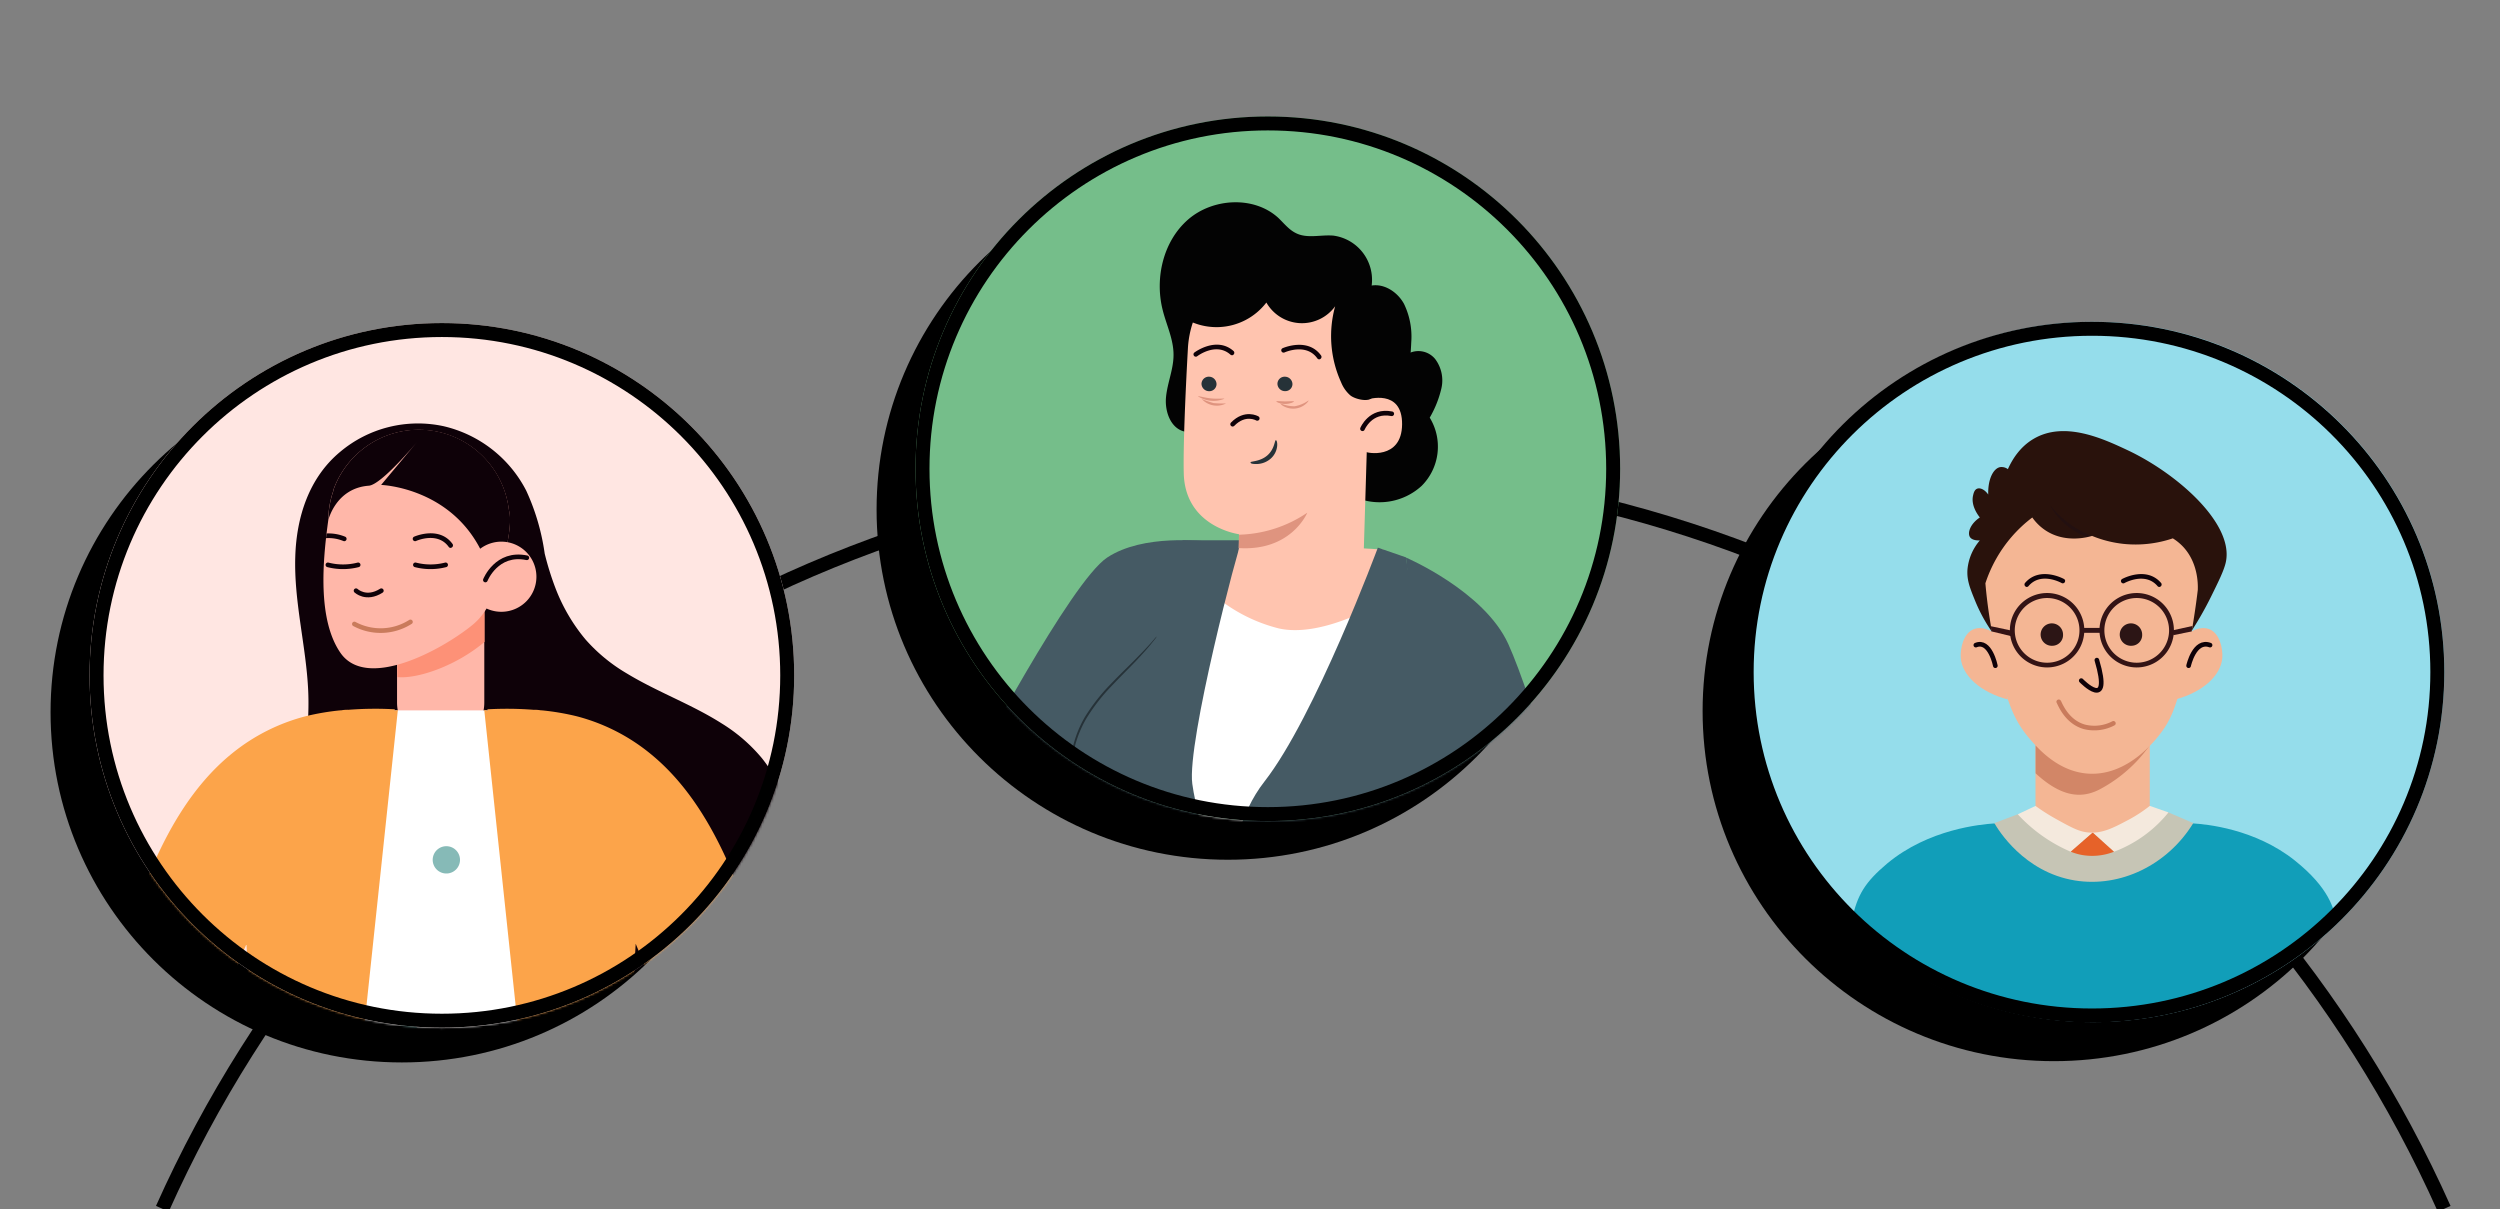 <svg id="Layer_1" data-name="Layer 1" xmlns="http://www.w3.org/2000/svg" xmlns:xlink="http://www.w3.org/1999/xlink" viewBox="0 0 1075 520">
  <rect x="0" y="0" width="1075" height="520" fill="#808080" stroke="none"/>
  <defs>
    <style>
      .cls-1, .cls-17, .cls-34, .cls-37, .cls-4 {
        fill: none;
      }

      .cls-2 {
        fill: #c4c4c4;
      }

      .cls-3 {
        clip-path: url(#clip-path);
      }

      .cls-4, .cls-7 {
        stroke: #000;
        stroke-width: 6px;
      }

      .cls-5 {
        fill: #95ddeb;
      }

      .cls-6 {
        mask: url(#mask);
      }

      .cls-7 {
        fill: #0f0b0b;
      }

      .cls-8 {
        fill: #119eb9;
      }

      .cls-9 {
        fill: #c6c5b5;
      }

      .cls-10 {
        fill: #f4e9dd;
      }

      .cls-11 {
        fill: #e66229;
      }

      .cls-12 {
        fill: #7c2f2f;
        opacity: 0.47;
      }

      .cls-12, .cls-16 {
        isolation: isolate;
      }

      .cls-13 {
        fill: #29120c;
      }

      .cls-14 {
        fill: #231010;
      }

      .cls-15 {
        fill: #f4b694;
      }

      .cls-16, .cls-20 {
        fill: #c97b5c;
      }

      .cls-16 {
        opacity: 0.8;
      }

      .cls-17, .cls-37 {
        stroke: #0e0108;
      }

      .cls-17, .cls-34, .cls-37 {
        stroke-linecap: round;
        stroke-width: 2px;
      }

      .cls-17, .cls-34 {
        stroke-linejoin: round;
      }

      .cls-18 {
        fill: #2c1515;
      }

      .cls-19 {
        fill: #331315;
      }

      .cls-21 {
        fill: #0e0108;
      }

      .cls-22 {
        fill: #75be8a;
      }

      .cls-23 {
        mask: url(#mask-2);
      }

      .cls-24 {
        fill: #ffc4af;
      }

      .cls-25 {
        fill: #455a64;
      }

      .cls-26 {
        fill: #fff;
      }

      .cls-27 {
        fill: #263238;
      }

      .cls-28 {
        fill: #030303;
      }

      .cls-29 {
        fill: #df947f;
      }

      .cls-30 {
        fill: #ffe6e2;
      }

      .cls-31 {
        mask: url(#mask-3);
      }

      .cls-32 {
        fill: #ffb7a9;
      }

      .cls-33 {
        fill: #fd9177;
      }

      .cls-34 {
        stroke: #c97b5c;
      }

      .cls-35 {
        fill: #86bab7;
      }

      .cls-36 {
        fill: #fca44a;
      }

      .cls-37 {
        stroke-miterlimit: 10;
      }
    </style>
    <clipPath id="clip-path">
      <rect class="cls-1" width="1075" height="520"/>
    </clipPath>
    <mask id="mask" x="748.91" y="138.3" width="302.14" height="301.22" maskUnits="userSpaceOnUse">
      <g id="mask0_102_2147" data-name="mask0 102 2147">
        <rect class="cls-1" x="748.92" y="138.3" width="302" height="301"/>
      </g>
    </mask>
    <mask id="mask-2" x="337.45" y="50.08" width="359.21" height="530.4" maskUnits="userSpaceOnUse">
      <g id="mask1_102_2147" data-name="mask1 102 2147">
        <circle class="cls-2" cx="545.17" cy="201.57" r="151.49"/>
      </g>
    </mask>
    <mask id="mask-3" x="-17.71" y="128.85" width="395.99" height="792.23" maskUnits="userSpaceOnUse">
      <g id="mask2_102_2147" data-name="mask2 102 2147">
        <circle class="cls-2" cx="190.01" cy="290.41" r="151.49"/>
      </g>
    </mask>
  </defs>
  <title>Tips_illustration2_mobile_exp</title>
  <g class="cls-3">
    <g>
      <path class="cls-4" d="M1051,519.77C967.16,332.3,779,201.68,560.4,201.68S153.64,332.3,69.81,519.77"/>
      <path d="M883.19,456.3c-83.43,0-151.07-67.41-151.07-150.57s67.64-150.57,151.07-150.57,151.07,67.41,151.07,150.57S966.63,456.3,883.19,456.3Z"/>
      <path class="cls-5" d="M900,439.52c-83.43,0-151.07-67.41-151.07-150.57S816.54,138.38,900,138.38s151.07,67.41,151.07,150.57S983.41,439.52,900,439.52Z"/>
      <g class="cls-6">
        <path class="cls-7" d="M751.91,288.95c0,81.49,66.28,147.57,148.07,147.57s148.07-66.08,148.07-147.57S981.76,141.37,900,141.38,751.91,207.45,751.91,288.95Z"/>
      </g>
      <path class="cls-8" d="M943.06,354.07c5.55.36,26.58,2.25,43.78,16,14.73,11.78,16.75,20.8,17.63,25.53-6.85,5.31-47.34,41.12-111.53,38.92C837,432.61,804.57,402,796.33,395.62c2.27-10.8,5.63-16.29,15.16-24.31,17.83-14.86,40.41-16.86,46.14-17.24Z"/>
      <path class="cls-9" d="M932.44,349.34l10.67,4.6C932,372,911.74,381.76,892.22,378.6c-22.07-3.58-33.11-22-34.65-24.66l10-3.79Z"/>
      <path class="cls-10" d="M875.26,346.54l-7.61,3.61a66.44,66.44,0,0,0,22.79,16.11l9.43-8.23,9.14,8.22a54.71,54.71,0,0,0,23.43-16.91l-8-2.8Z"/>
      <path class="cls-11" d="M909,366.25,899.85,358l-9.43,8.23a24.36,24.36,0,0,0,5.16,1.47A25.64,25.64,0,0,0,909,366.25Z"/>
      <path class="cls-12" d="M943,268.05c-.07.4-.15.76-.22,1.06l0-.08C942.88,268.71,942.93,268.38,943,268.05Z"/>
      <path class="cls-13" d="M942.18,271.62a150.74,150.74,0,0,0,8.54-15c3-6.11,5.56-11.18,6.36-14.79,3.71-16.58-20.93-38.29-42.41-48.34-10.3-4.82-27-12.63-40.28-4.75-6,3.55-9.24,9.09-11,13a4.51,4.51,0,0,0-3.31-.88c-2.95.53-5.35,5.24-5.14,11.8-1.42-2.06-3.33-3-4.66-2.56s-1.66,2.11-1.85,2.9c-1,4.23,1.89,8.23,2.9,9.51-4.15,2.76-5.41,6.64-4.24,8.45,1,1.49,3.56,1.45,4.24,1.42A22.3,22.3,0,0,0,846,245c-.28,4.49,1.06,7.82,3.26,13.24a68.87,68.87,0,0,0,7.24,13.38Z"/>
      <path class="cls-14" d="M899.57,230.47a43.08,43.08,0,0,1-18.15-13.34A29.66,29.66,0,0,0,897.71,231Z"/>
      <path class="cls-15" d="M875.26,320.49v26.05a84.82,84.82,0,0,0,8.87,5.64c6.66,3.7,10,5.52,14.13,5.81,5.87.41,10.57-2.07,16.83-5.38a60.83,60.83,0,0,0,9.31-6.07V320.49Z"/>
      <path class="cls-16" d="M924.4,320.49A61.57,61.57,0,0,1,903,339.36c-8.54,4.52-17.24,2.81-27.69-6.84v-12Z"/>
      <path class="cls-15" d="M853.72,250.81c.4,4.59,1.06,10.57,2.25,17.59.53,3.26,1.2,6.74,2,10.41,4.1,19,6.36,28.87,14.31,38.3,3.68,4.35,12.69,15,26.24,15.58,17.1.73,28.9-15.14,31-18C936,306,938,295.28,942,273.79q.46-2.46.84-4.76c.06-.34.11-.67.17-1,.15-.9.29-1.77.42-2.64.73-4.65,1.25-8.63,1.62-11.71.11-2.93,0-11.73-6.23-18.49a22,22,0,0,0-4.51-3.7,49.88,49.88,0,0,1-21.2,2.38,49.17,49.17,0,0,1-13.52-3.43c-1.89.57-11.23,3.14-19.61-2.11a21.38,21.38,0,0,1-6.09-5.81,57.5,57.5,0,0,0-9,8.45A58.43,58.43,0,0,0,853.72,250.81Z"/>
      <path class="cls-17" d="M894.94,292.66s13.43,13.85,6.71-8.81"/>
      <path class="cls-15" d="M856.54,271.62c-1.18-.67-4.41-2.29-7.59-1.17-4.86,1.73-6.07,8.67-5.83,12.33.53,7.78,8.62,14.95,20.28,18Q860,286.19,856.54,271.62Z"/>
      <path class="cls-15" d="M942.18,271.62c1.18-.67,4.42-2.29,7.59-1.17,4.86,1.73,6.07,8.67,5.83,12.33-.53,7.78-8.62,14.95-20.27,18Z"/>
      <path class="cls-18" d="M916.76,277.67a4.82,4.82,0,1,1,4.37-4.8A4.6,4.6,0,0,1,916.76,277.67Z"/>
      <path class="cls-18" d="M882.74,277.67a4.82,4.82,0,1,1,4.37-4.8A4.6,4.6,0,0,1,882.74,277.67Z"/>
      <path class="cls-19" d="M918.79,287a16,16,0,1,0-11.33-4.69A16.07,16.07,0,0,0,918.79,287Zm0-29.85a13.91,13.91,0,1,1-9.83,4.07,13.95,13.95,0,0,1,9.83-4.07Z"/>
      <path class="cls-19" d="M880.26,287a16,16,0,1,0-11.33-4.69A16.07,16.07,0,0,0,880.26,287Zm0-29.85a13.91,13.91,0,1,1-9.83,4.07A14,14,0,0,1,880.26,257.15Z"/>
      <path class="cls-20" d="M908.34,310.13a1,1,0,0,1,.89,1.79Zm-24-7.94a1,1,0,0,1,1.84-.8Zm24.86,9.73A18.58,18.58,0,0,1,896,313.5c-4.58-1.3-8.78-4.79-11.61-11.32l1.84-.8c2.63,6.07,6.4,9.08,10.32,10.19a16.58,16.58,0,0,0,11.82-1.45Z"/>
      <path class="cls-17" d="M941.1,286.26s2.5-11.4,9.23-8.86"/>
      <path class="cls-17" d="M858,286.26s-2.28-11.4-8.39-8.86"/>
      <path class="cls-21" d="M928.51,252.4a1,1,0,0,0,.57-.23,1.05,1.05,0,0,0,.21-1.47c-6.36-7.45-16.66-1.8-16.76-1.74a1,1,0,0,0-.3.25,1,1,0,0,0-.22.74,1.06,1.06,0,0,0,.38.68,1,1,0,0,0,1.13.09c.37-.21,9-4.89,14.25,1.34a1.05,1.05,0,0,0,.34.25A1.08,1.08,0,0,0,928.51,252.4Z"/>
      <path class="cls-21" d="M871.52,252.4a1,1,0,0,1-.57-.23,1.05,1.05,0,0,1-.21-1.47c6.36-7.45,16.66-1.8,16.76-1.74a1,1,0,0,1,.49.59,1,1,0,0,1,0,.39,1,1,0,0,1-.12.37,1,1,0,0,1-.25.3,1,1,0,0,1-.75.21,1,1,0,0,1-.38-.12c-.37-.21-9-4.89-14.25,1.34a1.07,1.07,0,0,1-.34.25A1.08,1.08,0,0,1,871.52,252.4Z"/>
      <path class="cls-19" d="M895.24,270h8.58v2.11h-8.58Z"/>
      <path class="cls-19" d="M934.54,273.11l7.86-1.58c.13-.79.25-1.59.38-2.37l-8.72,1.92Z"/>
      <path class="cls-19" d="M865.25,273.66l-.77-2.61L856,269.26c.12.75.24,1.5.35,2.24Z"/>
      <path class="cls-4" d="M751.07,289c0,81.53,66.47,147.65,148.49,147.65S1048.05,370.56,1048.05,289,981.58,141.37,899.56,141.38,751.07,207.5,751.07,289Z"/>
      <path d="M528,369.69c-83.43,0-151.07-67.41-151.07-150.57S444.53,68.54,528,68.54,679,136,679,219.12,611.4,369.69,528,369.69Z"/>
      <circle class="cls-22" cx="545.17" cy="201.57" r="151.49"/>
      <g class="cls-23">
        <g>
          <rect class="cls-1" x="337.45" y="51.76" width="359.21" height="266.05"/>
          <path class="cls-24" d="M534,233l60.83,3.29,5,22.92S583,272.76,581.38,273.32s-39.92,5.92-39.92,5.92S500.26,260,500.82,260.18,534,233,534,233Z"/>
          <path class="cls-25" d="M519.89,232.82c-2.41,0-28.09-3.44-43.8,6.92s-57.84,90.51-57.84,90.51-12.85,42.67,5.24,51.11,65.86,34.23,65.86,34.23L501,373.31,468.06,358V317.32Z"/>
          <path class="cls-26" d="M590.76,260.72s-23.2,13.44-40.81,9.52A69,69,0,0,1,519.89,254L488.7,325.41l18.46,143.11,55.61,7.27L581.22,340.1Z"/>
          <path class="cls-25" d="M592.48,235.49l12.08,4.17L626.91,385.7s17.32,60.82,15.74,87.11S627,580.48,627,580.48L525.13,569.71l4.16-159.8s-7.34-46,14.43-73.86S592.48,235.49,592.48,235.49Z"/>
          <path class="cls-25" d="M534,232.32c-1.44,2.08-23.72,86.88-21.31,104.74s15.36,55.34,15.36,55.34V569.34L438.16,561s-7.36-64.59,0-95.53,18.11-67.57,18.11-67.57l7.09-108,45.26-57.59Z"/>
          <path class="cls-27" d="M497.45,273.64a6,6,0,0,0-.69.67c-.42.46-1.08,1.23-1.79,2.08-1.56,1.75-3.87,4.17-6.84,7.19S481.55,290,477.75,294a80.56,80.56,0,0,0-11.21,14.25,47.09,47.09,0,0,0-6,17.13c-.71,5.54-.94,10.54-1.14,14.75s-.23,7.58-.23,9.94v2.71a3.2,3.2,0,0,0,0,1,4.94,4.94,0,0,0,0-1c0-.73.1-1.6.17-2.69.15-2.5.33-5.85.56-9.94s.58-9.19,1.35-14.58a47,47,0,0,1,5.92-16.67,81.61,81.61,0,0,1,11-14.11c3.78-4,7.38-7.52,10.27-10.56s5.16-5.61,6.63-7.44l1.66-2.08a4.63,4.63,0,0,0,.69-1.06Z"/>
          <path class="cls-25" d="M604.56,239.74s33.64,14.38,44,37.17,31.64,95.15,32.14,108.53-24.22,55-24.22,55l-39.06-24.77,7.4-18.33L613,318.53Z"/>
          <path class="cls-28" d="M603.67,130.57c-2.74-4.94-8.32-8.67-13.85-7.79a19.18,19.18,0,0,0-16.42-21.46c-5.41-.48-11.16,1.35-16-1-3.06-1.44-5.18-4.17-7.65-6.56-10.39-9.6-28.17-8.67-38.88.65s-14.41,25.23-10.89,39c1.62,6.42,4.66,12.5,4.64,19.19,0,6.25-2.68,12.08-3.24,18.27s2.08,13.6,8.32,14.77l60.93,16.67a24.15,24.15,0,0,0,26.61-8.81c4-5.67,5.24-12.75,6.4-19.58A181.27,181.27,0,0,0,606.85,147a32.27,32.27,0,0,0-3.18-16.44Z"/>
          <path class="cls-28" d="M617.12,154.38a9.3,9.3,0,0,0-12-2.08c-10.67.15-20.27-.4-28.15,6.81a36.5,36.5,0,0,0-12,28.56,31,31,0,0,0,16.63,25.65,26.77,26.77,0,0,0,29.71-4.4,23.85,23.85,0,0,0,3.47-29.33,45.44,45.44,0,0,0,5-12.5,15.29,15.29,0,0,0-2.66-12.71Z"/>
          <path class="cls-24" d="M559.24,269.07a27.05,27.05,0,0,0,27-26.15l2.66-88.13c1.45-23.67-11.06-44.23-34.7-45H552a42.33,42.33,0,0,0-41.2,40c-1.14,20.5-2.08,43.19-1.77,54.17.85,22.77,23.72,25.75,23.72,25.75s0,5.27-.15,11.94a26.9,26.9,0,0,0,26.65,27.48Z"/>
          <path class="cls-29" d="M532.8,229.92a54.72,54.72,0,0,0,29.33-9.46s-6.8,16.67-29.5,15.21Z"/>
          <path class="cls-27" d="M516.64,165a3.27,3.27,0,0,0,3.2,3.21,3.1,3.1,0,0,0,3-1.82,3.12,3.12,0,0,0,.27-1.2,3.25,3.25,0,0,0-3.18-3.21,3.14,3.14,0,0,0-3,1.82,3.15,3.15,0,0,0-.29,1.2Z"/>
          <path class="cls-27" d="M549.3,165a3.23,3.23,0,0,0,3.2,3.19,3.08,3.08,0,0,0,3.26-3,3.27,3.27,0,0,0-3.2-3.21,3.1,3.1,0,0,0-3.26,3Z"/>
          <path class="cls-27" d="M548.62,189.28c-.56,0-.48,3.77-3.66,6.54s-7.21,2.44-7.23,3,.94.71,2.62.71a9.41,9.41,0,0,0,6-2.27,8.34,8.34,0,0,0,2.83-5.48C549.33,190.17,548.89,189.23,548.62,189.28Z"/>
          <path class="cls-24" d="M587.54,171.9c.4-.17,15.49-5,15.36,10.56s-15.7,12.23-15.72,11.77S587.54,171.9,587.54,171.9Z"/>
          <path class="cls-17" d="M585.87,184.37s3.41-8.29,12.59-6.45"/>
          <path class="cls-29" d="M550.43,173.36a4.19,4.19,0,0,0,1.54,1.33,8.66,8.66,0,0,0,4.84,1,8.31,8.31,0,0,0,4.57-1.9c1-.81,1.37-1.52,1.27-1.6a14.54,14.54,0,0,1-5.92,2.5A14.85,14.85,0,0,1,550.43,173.36Z"/>
          <path class="cls-29" d="M548.83,172.59c-.1.25,1.54,1.1,3.78,1.1s3.89-.85,3.78-1.08-1.75,0-3.78,0S548.93,172.32,548.83,172.59Z"/>
          <path class="cls-29" d="M515.13,170.42a12.45,12.45,0,0,0,11.33,1.06c0-.27-2.6.15-5.7-.17S515.23,170.15,515.13,170.42Z"/>
          <path class="cls-29" d="M516.81,171.63a8.74,8.74,0,0,0,10.4,1.85,46.84,46.84,0,0,1-5.36-.15,47.26,47.26,0,0,1-5-1.71Z"/>
          <path class="cls-28" d="M503.19,131.9a27,27,0,0,0,41.35-1.81,17.63,17.63,0,0,0,29.58,1.6,48,48,0,0,0,2.56,32.71,14.57,14.57,0,0,0,4,5.65c1.83,1.44,6.4,2.6,8.48,1.56s1-3.62,1.75-5.65a45.74,45.74,0,0,0-84.59-34.29"/>
          <path class="cls-21" d="M567.17,154.53a1,1,0,0,0,.59-.18,1.05,1.05,0,0,0,.33-1.44c-5.69-8-16.44-3.24-16.55-3.19a1,1,0,0,0-.32.22,1,1,0,0,0-.28.71,1,1,0,0,0,.09.38,1,1,0,0,0,1.34.51c.39-.18,9.37-4.09,14.08,2.57a1.09,1.09,0,0,0,.32.28A1.06,1.06,0,0,0,567.17,154.53Z"/>
          <path class="cls-21" d="M529.91,152.75a1,1,0,0,0,.54-.31,1.06,1.06,0,0,0,0-1.48c-7.33-6.5-16.75.53-16.84.61a1,1,0,0,0-.27.29,1,1,0,0,0-.11.76,1,1,0,0,0,.17.35,1,1,0,0,0,.29.27,1,1,0,0,0,.37.13,1,1,0,0,0,.75-.2c.34-.26,8.21-6.09,14.3-.66a1.07,1.07,0,0,0,.37.2A1.09,1.09,0,0,0,529.91,152.75Z"/>
          <path class="cls-17" d="M540.62,179.91s-5.17-3.06-10.59,2.5"/>
        </g>
      </g>
      <circle class="cls-4" cx="545.17" cy="201.57" r="148.49"/>
      <path d="M172.81,456.85c-83.43,0-151.07-67.41-151.07-150.57S89.37,155.71,172.81,155.71s151.07,67.41,151.07,150.57S256.24,456.85,172.81,456.85Z"/>
      <circle class="cls-30" cx="190.01" cy="290.41" r="151.49"/>
      <g class="cls-31">
        <g>
          <rect class="cls-1" x="-17.71" y="128.85" width="359.21" height="266.05"/>
          <path class="cls-21" d="M125.92,353.91c3.42-18.76,7.46-37.62,6.61-56.8s-6.18-38.32-5.56-57.77c.51-16.93,5.84-33.84,19.25-45a52,52,0,0,1,44.32-11.12A53.66,53.66,0,0,1,226.29,211,96.48,96.48,0,0,1,234.21,238a125,125,0,0,0,4.61,14.82,77.65,77.65,0,0,0,12.87,22.05,72.24,72.24,0,0,0,17.86,14.72c13.18,8,27.79,13.23,40.79,21.49a70.5,70.5,0,0,1,17.37,15.05,73.83,73.83,0,0,1,12.15,22.65,113,113,0,0,1,5.15,48,123.81,123.81,0,0,1-13.67,45,112.73,112.73,0,0,1-30.11,36A116.68,116.68,0,0,1,211.8,500.5a104.73,104.73,0,0,1-42.49-17.17A114,114,0,0,1,138,451.06,106.22,106.22,0,0,1,122.37,409C119.82,390.58,122.58,372.05,125.92,353.91Z"/>
          <path class="cls-32" d="M189.49,320.87a18.81,18.81,0,0,0,18.76-18.76v-38a18.81,18.81,0,0,0-18.76-18.76h0a18.81,18.81,0,0,0-18.76,18.76v38a18.81,18.81,0,0,0,18.76,18.76Z"/>
          <path class="cls-33" d="M188,245.39h3.19a17.22,17.22,0,0,1,17.17,17.16V276c-11.89,10.11-28.51,16-37.52,15.16V262.55A17.22,17.22,0,0,1,188,245.39Z"/>
          <path class="cls-32" d="M141.16,223.67a38.6,38.6,0,0,1,2.14-12.51,1.55,1.55,0,0,1,0-.36h0a39,39,0,0,1,75.48,8.34h0c2.29,8.29-3.68,27.41-7.36,37.8a26.89,26.89,0,0,1-8.52,12c-13.23,10.68-45.09,27.92-56.41,11.92C136.45,266.47,138.74,241.19,141.16,223.67Z"/>
          <path class="cls-17" d="M153.1,254s4.32,4.17,10.88,0"/>
          <path class="cls-21" d="M193.71,235.58a1,1,0,0,0,.59-.18,1.06,1.06,0,0,0,.33-1.44c-5.69-8-16.44-3.24-16.55-3.19a1,1,0,0,0-.32.22,1,1,0,0,0-.21.33,1,1,0,0,0,0,.77,1,1,0,0,0,.56.54,1,1,0,0,0,.78,0c.39-.18,9.37-4.09,14.08,2.57a1.08,1.08,0,0,0,.72.41Z"/>
          <path class="cls-21" d="M140.18,231.39l.23-2a18.84,18.84,0,0,1,8,1.39,1,1,0,0,1,.54.55,1,1,0,0,1,0,.77,1,1,0,0,1-.56.54,1,1,0,0,1-.39.07,1,1,0,0,1-.39-.09,16.68,16.68,0,0,0-7.41-1.21Z"/>
          <path class="cls-34" d="M152.38,268.32a23.85,23.85,0,0,0,24.11-.9"/>
          <path class="cls-21" d="M158.6,208.85c-14.18,1.05-17.4,14.75-17.4,14.75a38.62,38.62,0,0,1,2.14-12.51,1.67,1.67,0,0,1,0-.36,39,39,0,0,1,75.48,8.34h0c1.26,4.58,0,12.53-2,20.59h-8.6c-12.87-30.11-44.34-31.14-44.34-31.14l15.31-18.3S164,208.46,158.6,208.85Z"/>
          <path class="cls-32" d="M230.66,248a15.08,15.08,0,1,0-4.42,10.66A15.08,15.08,0,0,0,230.66,248Z"/>
          <path class="cls-17" d="M208.71,249.4s4.84-12.28,17.83-9.55"/>
          <path class="cls-26" d="M102.56,549.06c1.62-19.12,47.25-243.6,47.25-243.6h71.34s36.18,222,38.6,239.54l66.52,376.09h-269Z"/>
          <path class="cls-35" d="M197.8,369.74a5.87,5.87,0,1,0-1.72,4.15A5.87,5.87,0,0,0,197.8,369.74Z"/>
          <path class="cls-35" d="M181.07,446.07a5.87,5.87,0,1,0-1.72,4.15A5.87,5.87,0,0,0,181.07,446.07Z"/>
          <path class="cls-36" d="M209.84,305.58a5.08,5.08,0,0,1-.31-.57,147.35,147.35,0,0,1,19.94.21,14.68,14.68,0,0,1,3.14.23H233A106.61,106.61,0,0,1,248,308a82.93,82.93,0,0,1,31.55,16c17.11,13.85,28.18,33.69,36.41,53.73,4.25,10.29,7.72,21,11.07,31.73q6.43,21,12.33,42.13,12,42.72,22,86c6.2,26.74,11.84,36.47,16.91,63.46l-33.84,6.87c-6-18.71-34.38-95.84-42.59-121-7.28-22.21-14.28-44.57-22.62-66.42q-2.78-7.39-5.87-14.67a632.45,632.45,0,0,0-.28,71.05s18,82.74,21.57,99.85A16,16,0,0,1,279,596H239.1l-30.88-290.8A9.42,9.42,0,0,0,209.84,305.58Z"/>
          <path class="cls-36" d="M209.53,305Z"/>
          <path class="cls-36" d="M169.54,305.58a6.08,6.08,0,0,1,.31-.57,147.89,147.89,0,0,0-20,.2,14.25,14.25,0,0,0-3.11.23h-.33A105.43,105.43,0,0,0,131.38,308a83.22,83.22,0,0,0-31.63,16c-17.09,13.85-28.18,33.69-36.39,53.73-4.25,10.29-7.72,21-11.09,31.73q-6.43,21-12.33,42.13-12,42.72-22,86c-6.2,26.74-11.81,36.47-16.88,63.46l33.82,6.87c6-18.71,34.41-95.84,42.59-121,7.28-22.11,14.23-44.57,22.62-66.32q2.81-7.39,5.89-14.67a633.17,633.17,0,0,1,.26,71.05s-18,82.74-21.54,99.85a16,16,0,0,0,15.65,19.25H140.2l30.88-290.8a9.94,9.94,0,0,1-1.54.23Z"/>
          <path class="cls-37" d="M191.62,242.89a26.08,26.08,0,0,1-13,0"/>
          <path class="cls-37" d="M154,242.89a26.08,26.08,0,0,1-13,0"/>
        </g>
      </g>
      <circle class="cls-4" cx="190.01" cy="290.41" r="148.49"/>
    </g>
  </g>
</svg>

